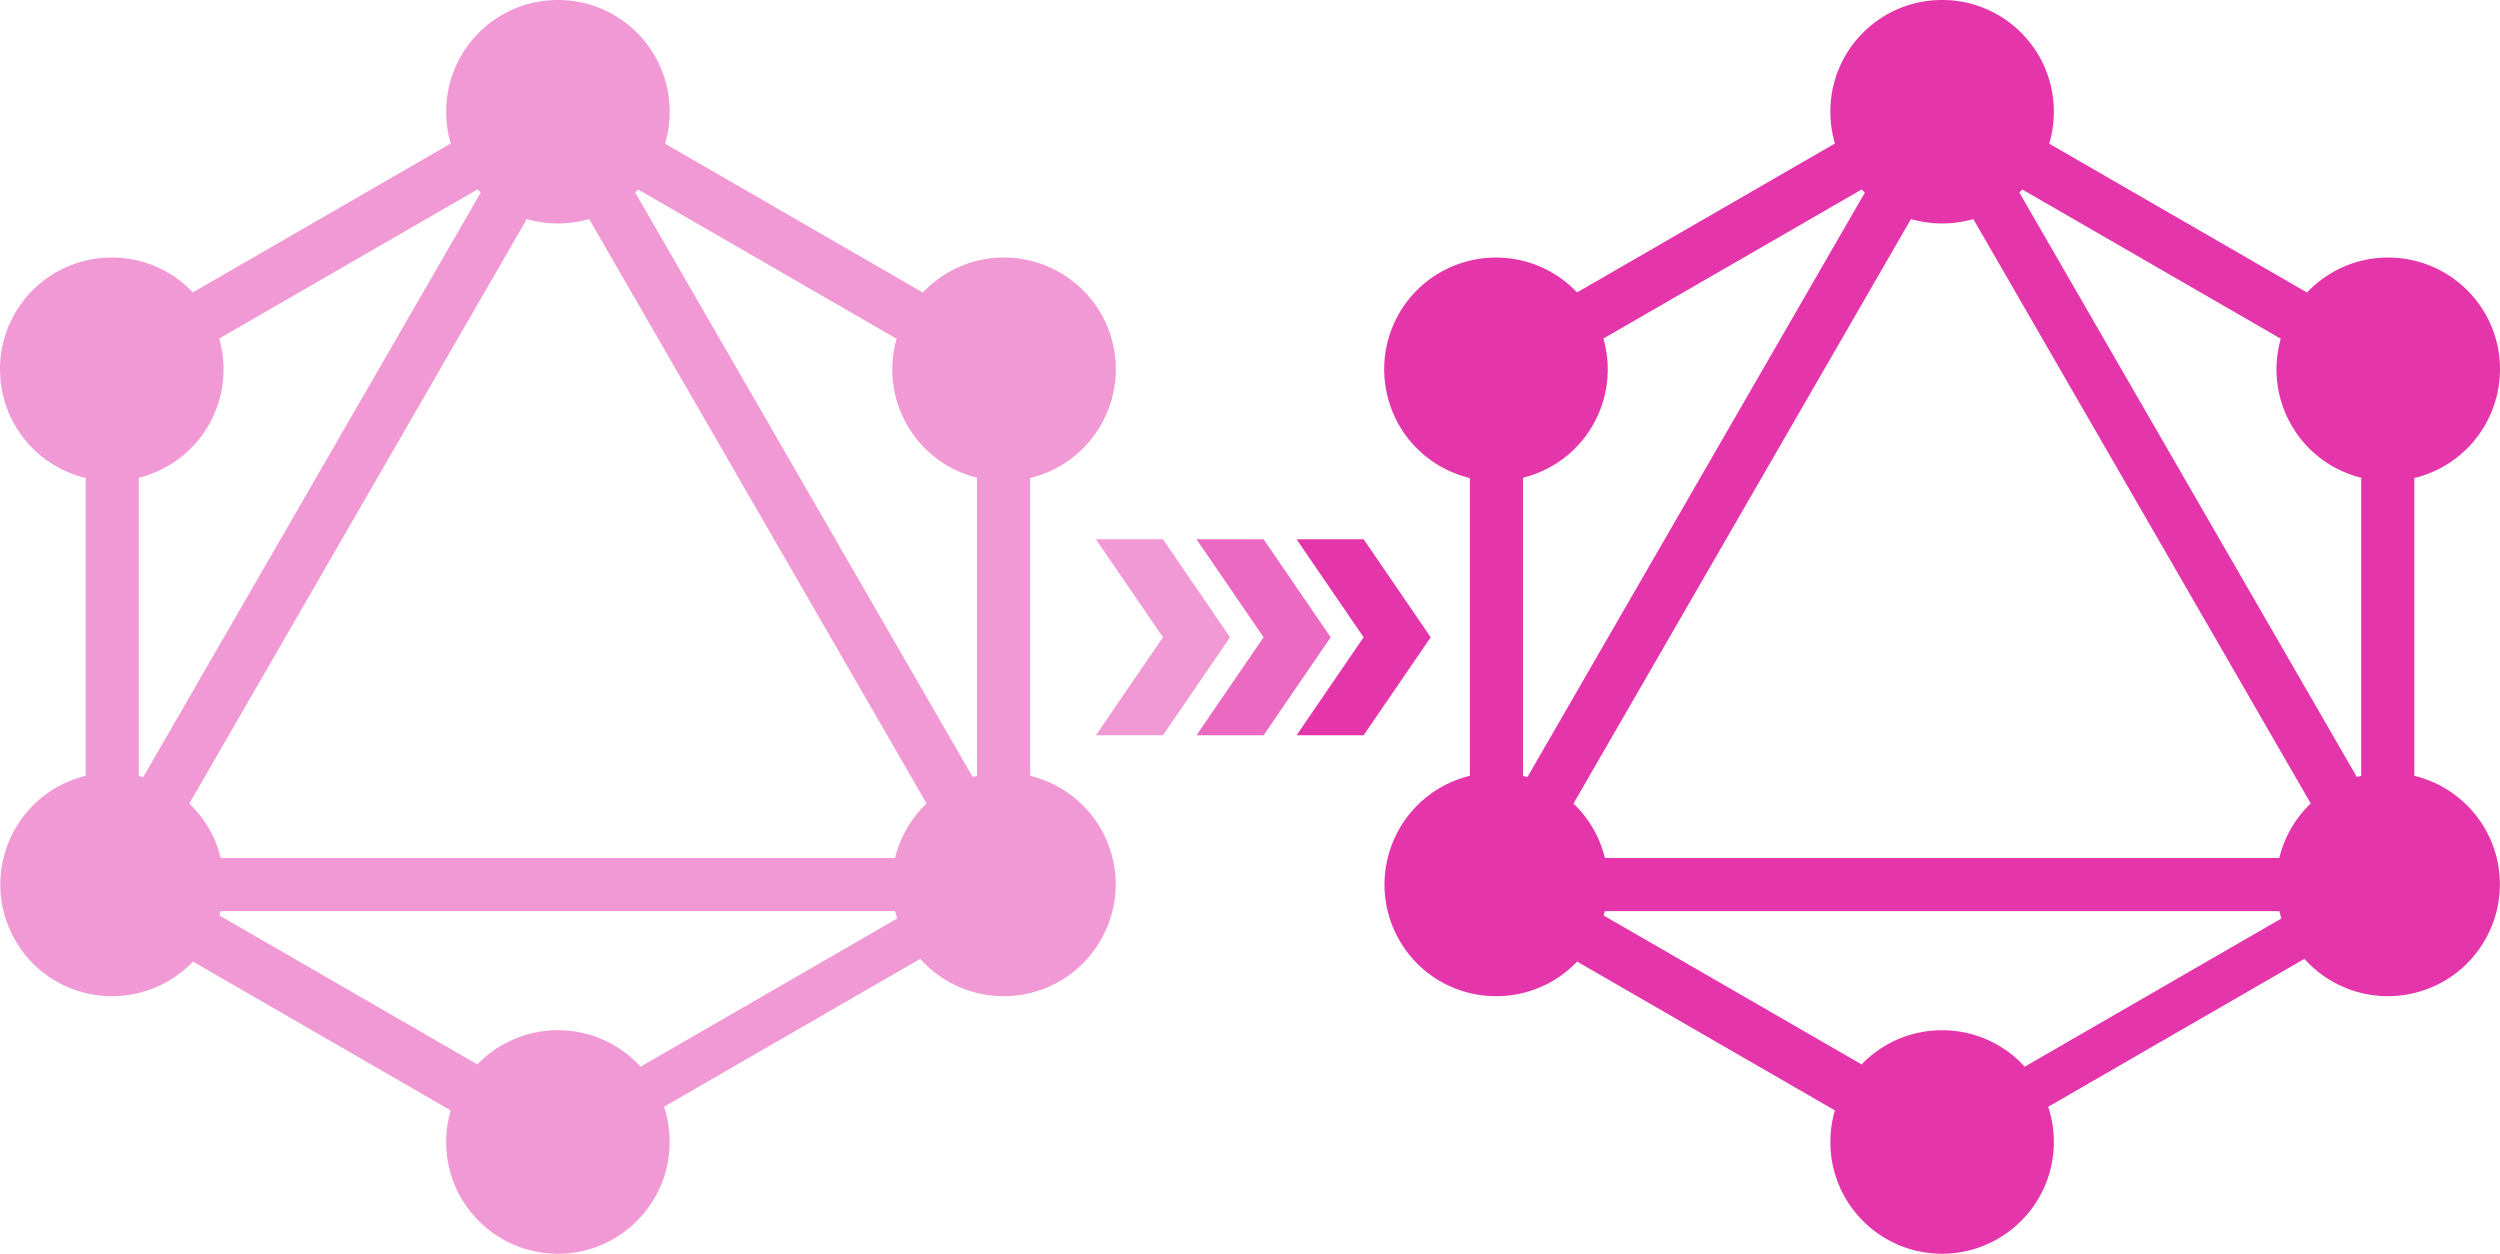 <?xml version="1.0" encoding="UTF-8" standalone="no"?>
<svg
   xmlns:dc="http://purl.org/dc/elements/1.1/"
   xmlns:cc="http://creativecommons.org/ns#"
   xmlns:rdf="http://www.w3.org/1999/02/22-rdf-syntax-ns#"
   xmlns:svg="http://www.w3.org/2000/svg"
   xmlns="http://www.w3.org/2000/svg"
   xmlns:sodipodi="http://sodipodi.sourceforge.net/DTD/sodipodi-0.dtd"
   xmlns:inkscape="http://www.inkscape.org/namespaces/inkscape"
   inkscape:export-ydpi="85"
   inkscape:export-xdpi="85"
   inkscape:export-filename="/home/crow/logo_1024_512_2.png"
   width="798.307"
   height="400.349"
   viewBox="0 0 91.974 46.12"
   preserveAspectRatio="xMidYMid"
   version="1.1"
   id="svg4"
   sodipodi:docname="logo.svg"
   inkscape:version="1.1-dev (1:0.92.0+devel+201912181124+31dae0d)">
  <defs
     id="defs8" />
  <sodipodi:namedview
     fit-margin-bottom="0"
     fit-margin-right="0"
     fit-margin-left="0"
     fit-margin-top="0"
     inkscape:guide-bbox="true"
     showguides="true"
     pagecolor="#ffffff"
     bordercolor="#666666"
     inkscape:document-rotation="0"
     borderopacity="1"
     objecttolerance="10"
     gridtolerance="10"
     guidetolerance="10"
     inkscape:pageopacity="0"
     inkscape:pageshadow="2"
     inkscape:window-width="2736"
     inkscape:window-height="1697"
     id="namedview6"
     showgrid="false"
     showborder="true"
     inkscape:zoom="1.6269113"
     inkscape:cx="380.62146"
     inkscape:cy="249.5477"
     inkscape:window-x="0"
     inkscape:window-y="0"
     inkscape:window-maximized="1"
     inkscape:current-layer="svg4">
    <sodipodi:guide
       id="guide28"
       orientation="0,-1"
       position="-5.924,25.446" />
    <sodipodi:guide
       id="guide30"
       orientation="1,0"
       position="47.509,39.55" />
  </sodipodi:namedview>
  <path
     inkscape:export-ydpi="85"
     inkscape:export-xdpi="85"
     inkscape:export-filename="/home/crow/logo_1024_512.png"
     d="m 75.39,5.283 9.484,5.476 a 4.14,4.14 0 0 1 0.933,-0.738 c 1.967,-1.131 4.476,-0.459 5.618,1.508 1.131,1.967 0.459,4.476 -1.508,5.618 a 4.121,4.121 0 0 1 -1.095,0.436 v 10.956 a 4.121,4.121 0 0 1 1.084,0.433 c 1.979,1.143 2.65,3.651 1.508,5.618 -1.131,1.967 -3.651,2.638 -5.618,1.508 a 4.083,4.083 0 0 1 -1.017,-0.825 l -9.427,5.442 a 4.116,4.116 0 0 1 0.208,1.296 c 0,2.261 -1.837,4.111 -4.111,4.111 -2.273,0 -4.111,-1.838 -4.111,-4.111 0,-0.404 0.058,-0.794 0.166,-1.163 l -9.482,-5.474 a 4.141,4.141 0 0 1 -0.92,0.725 c -1.979,1.131 -4.488,0.459 -5.618,-1.508 -1.131,-1.967 -0.459,-4.476 1.508,-5.618 a 4.123,4.123 0 0 1 1.084,-0.433 v -10.956 a 4.121,4.121 0 0 1 -1.095,-0.436 c -1.967,-1.131 -2.638,-3.651 -1.508,-5.618 1.131,-1.967 3.651,-2.638 5.618,-1.508 a 4.14,4.14 0 0 1 0.928,0.734 L 67.506,5.277 A 4.122,4.122 0 0 1 67.338,4.108 c 0,-2.273 1.837,-4.111 4.111,-4.111 2.273,0 4.111,1.837 4.111,4.111 0,0.409 -0.059,0.803 -0.17,1.175 z m -0.988,1.687 9.507,5.489 a 4.105,4.105 0 0 0 0.391,3.18 c 0.579,1.007 1.521,1.674 2.568,1.934 v 10.97 c -0.053,0.013 -0.106,0.027 -0.159,0.042 L 74.291,7.08 c 0.037,-0.036 0.074,-0.072 0.11,-0.11 z M 68.609,7.082 56.193,28.587 a 4.141,4.141 0 0 0 -0.162,-0.043 V 17.573 c 1.046,-0.26 1.989,-0.927 2.568,-1.934 a 4.105,4.105 0 0 0 0.389,-3.186 l 9.504,-5.487 c 0.038,0.04 0.077,0.079 0.117,0.117 z m 3.988,0.974 12.414,21.5 a 4.088,4.088 0 0 0 -0.724,0.923 4.121,4.121 0 0 0 -0.433,1.084 H 59.044 a 4.123,4.123 0 0 0 -0.434,-1.084 4.141,4.141 0 0 0 -0.723,-0.918 L 70.304,8.057 a 4.123,4.123 0 0 0 1.145,0.161 c 0.399,0 0.784,-0.056 1.149,-0.162 z m 1.891,31.185 9.445,-5.453 a 4.148,4.148 0 0 1 -0.076,-0.27 H 59.039 c -0.013,0.053 -0.027,0.106 -0.043,0.159 l 9.491,5.48 a 4.098,4.098 0 0 1 2.962,-1.257 4.099,4.099 0 0 1 3.04,1.341 z"
     fill="#E535AB"
     fill-rule="evenodd"
     id="path2"
     inkscape:connector-curvature="0"
     style="fill:#e535ab;fill-opacity:0.998;stroke-width:0.16" />
  <path
     inkscape:export-ydpi="85"
     inkscape:export-xdpi="85"
     inkscape:export-filename="/home/crow/logo_1024_512.png"
     style="fill:#e535ab;fill-opacity:0.5;stroke-width:0.16"
     inkscape:connector-curvature="0"
     id="path2-6"
     fill-rule="evenodd"
     fill="#E535AB"
     d="m 24.466,5.283 9.484,5.476 a 4.14,4.14 0 0 1 0.933,-0.738 c 1.967,-1.131 4.476,-0.459 5.618,1.508 1.131,1.967 0.459,4.476 -1.508,5.618 a 4.121,4.121 0 0 1 -1.095,0.436 v 10.956 a 4.121,4.121 0 0 1 1.084,0.433 c 1.979,1.143 2.65,3.651 1.508,5.618 -1.131,1.967 -3.651,2.638 -5.618,1.508 a 4.083,4.083 0 0 1 -1.017,-0.825 l -9.427,5.442 a 4.116,4.116 0 0 1 0.208,1.296 c 0,2.261 -1.837,4.111 -4.111,4.111 -2.273,0 -4.111,-1.838 -4.111,-4.111 0,-0.404 0.058,-0.794 0.166,-1.163 L 7.099,35.373 a 4.141,4.141 0 0 1 -0.92,0.725 c -1.979,1.131 -4.488,0.459 -5.618,-1.508 -1.131,-1.967 -0.459,-4.476 1.508,-5.618 a 4.123,4.123 0 0 1 1.084,-0.433 V 17.583 A 4.121,4.121 0 0 1 2.057,17.147 C 0.09,16.016 -0.582,13.495 0.549,11.528 1.68,9.561 4.2,8.89 6.167,10.021 a 4.14,4.14 0 0 1 0.928,0.734 L 16.583,5.277 A 4.122,4.122 0 0 1 16.415,4.108 c 0,-2.273 1.837,-4.111 4.111,-4.111 2.273,0 4.111,1.837 4.111,4.111 0,0.409 -0.059,0.803 -0.17,1.175 z m -0.988,1.687 9.507,5.489 a 4.105,4.105 0 0 0 0.391,3.18 c 0.579,1.007 1.521,1.674 2.568,1.934 v 10.97 c -0.053,0.013 -0.106,0.027 -0.159,0.042 L 23.368,7.08 c 0.037,-0.036 0.074,-0.072 0.11,-0.11 z M 17.686,7.082 5.269,28.587 a 4.141,4.141 0 0 0 -0.162,-0.043 V 17.573 c 1.046,-0.26 1.989,-0.927 2.568,-1.934 a 4.105,4.105 0 0 0 0.389,-3.186 L 17.568,6.966 c 0.038,0.04 0.077,0.079 0.117,0.117 z m 3.988,0.974 12.414,21.5 a 4.088,4.088 0 0 0 -0.724,0.923 4.121,4.121 0 0 0 -0.433,1.084 H 8.12 A 4.123,4.123 0 0 0 7.687,30.48 4.141,4.141 0 0 0 6.964,29.562 L 19.38,8.057 a 4.123,4.123 0 0 0 1.145,0.161 c 0.399,0 0.784,-0.056 1.149,-0.162 z m 1.891,31.185 9.445,-5.453 a 4.148,4.148 0 0 1 -0.076,-0.27 H 8.115 c -0.013,0.053 -0.027,0.106 -0.043,0.159 l 9.491,5.48 a 4.098,4.098 0 0 1 2.962,-1.257 4.099,4.099 0 0 1 3.04,1.341 z" />
  <g
     inkscape:export-ydpi="85"
     inkscape:export-xdpi="85"
     inkscape:export-filename="/home/crow/logo_1024_512.png"
     id="g1580"
     transform="matrix(0.566,0,0,0.827,-38.565,-14.651)"
     style="fill:#e535ab;fill-opacity:0.675">
    <polygon
       transform="matrix(0.545,0,0,0.545,139.368,35.162)"
       points="20,20 12,12 20,12 28,20 20,28 12,28 "
       id="polygon1539"
       style="fill:#e535ab;fill-opacity:0.74" />
    <polygon
       transform="matrix(0.545,0,0,0.545,139.368,35.162)"
       points="8,20 0,12 8,12 16,20 8,28 0,28 "
       id="polygon1541"
       style="fill:#e535ab;fill-opacity:0.5" />
    <polygon
       style="fill:#e535ab;fill-opacity:1"
       id="polygon1539-9"
       points="28,20 20,28 12,28 20,20 12,12 20,12 "
       transform="matrix(0.545,0,0,0.545,145.871,35.162)" />
  </g>
</svg>
